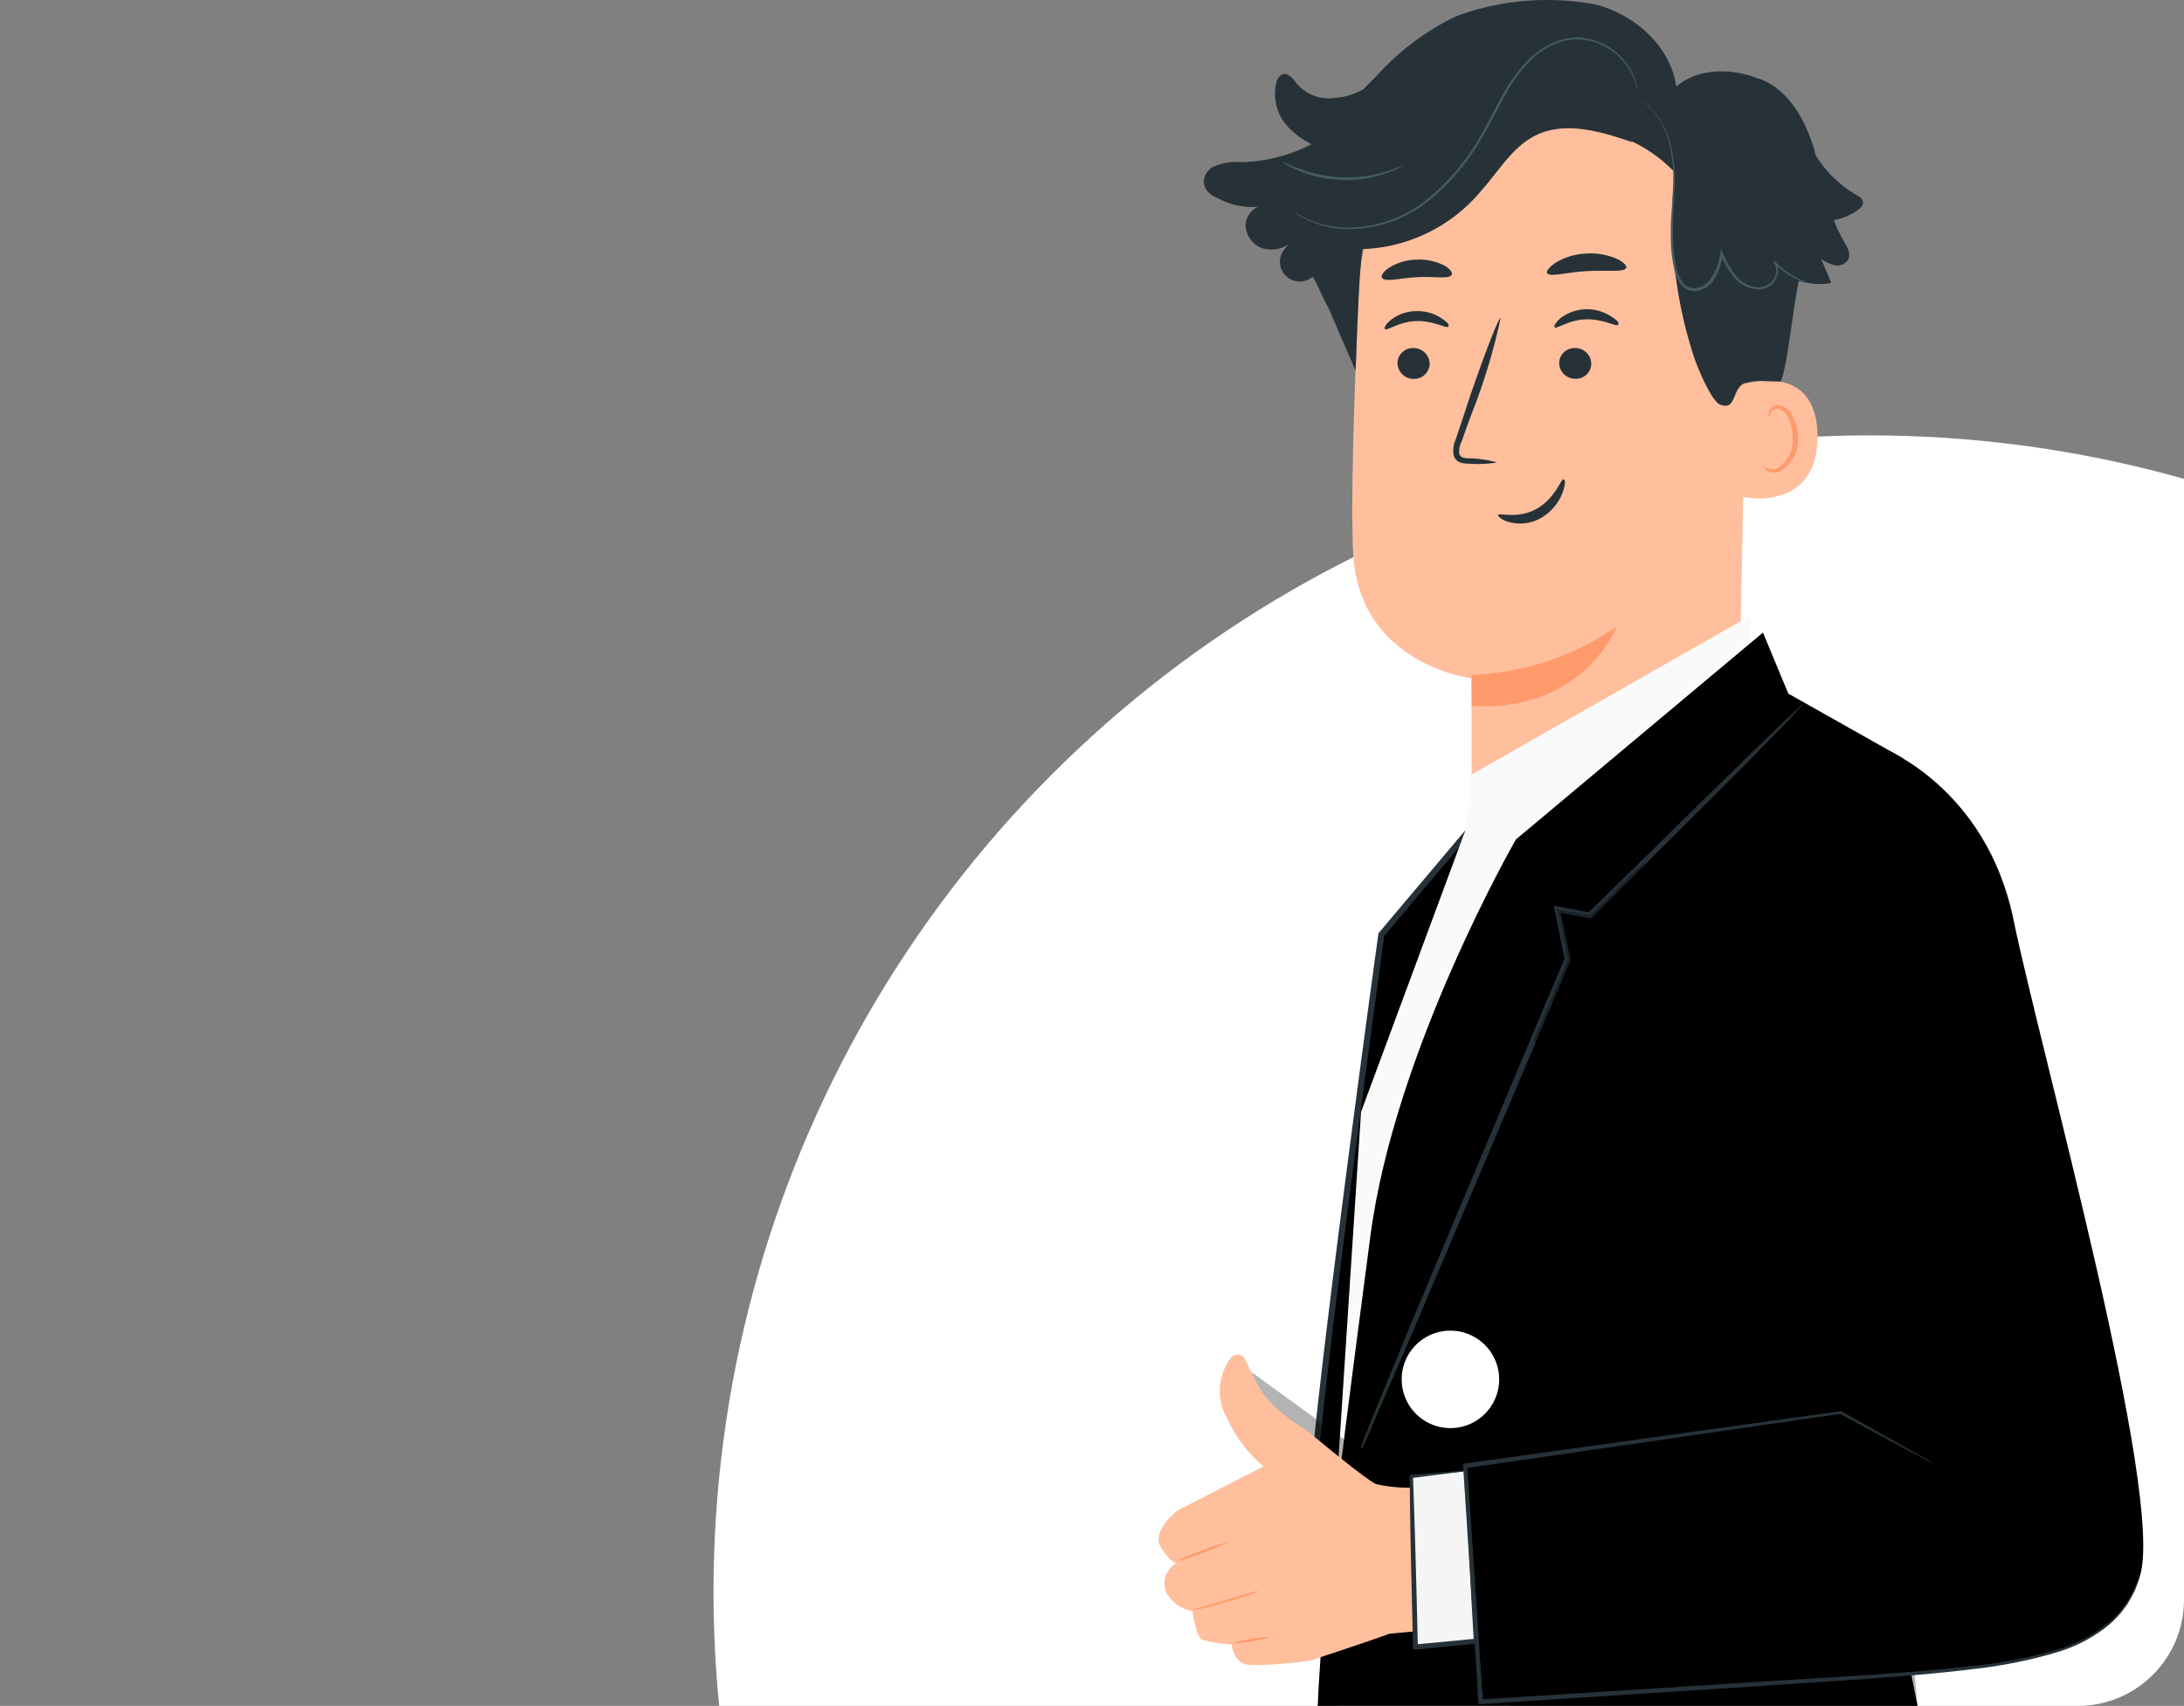 <svg xmlns="http://www.w3.org/2000/svg" fill="none" viewBox="0 0 329 257"><rect x="0" y="0" width="329" height="257" fill="#808080" stroke="none"/><g clip-path="url(#a)"><circle cx="281.686" cy="239.795" r="174.201" fill="#fff"/><path fill="#FFBF9D" d="m261.809 117.024 1.311-71.067c.917-17.678-8.596-32.921-26.218-33.352h-1.629a31.628 31.628 0 0 0-30.524 30.131c-.712 15.318-1.292 32.247-.918 40.45.787 16.947 17.847 19.007 17.847 19.007v15.299l.861 11.705 10.487 2.659 28.783-14.832Z"/><path fill="#FF9A6C" d="M221.678 101.669a41.014 41.014 0 0 0 21.873-7.285s-4.888 12.94-21.854 11.985l-.019-4.7Z"/><path fill="#263238" d="M210.516 54.72a2.435 2.435 0 0 0 2.416 2.36 2.338 2.338 0 0 0 2.226-1.371c.128-.282.199-.586.209-.895a2.436 2.436 0 0 0-2.435-2.378 2.323 2.323 0 0 0-2.416 2.285ZM208.625 49.572c.3.318 2.098-1.105 4.701-1.199 2.603-.093 4.569 1.162 4.831.843.262-.318-.187-.712-1.048-1.292a6.499 6.499 0 0 0-3.877-1.049 6.274 6.274 0 0 0-3.745 1.349c-.768.636-1.03 1.217-.862 1.348ZM234.88 54.665a2.39 2.39 0 0 0 .708 1.702 2.412 2.412 0 0 0 1.708.695 2.302 2.302 0 0 0 2.415-2.266 2.413 2.413 0 0 0-2.415-2.36 2.301 2.301 0 0 0-2.416 2.23ZM234.187 49.308c.318.3 2.116-1.124 4.719-1.199 2.603-.074 4.551 1.161 4.832.824.281-.337-.188-.693-1.049-1.273a6.667 6.667 0 0 0-3.876-1.067 6.52 6.52 0 0 0-3.746 1.348c-.768.693-1.03 1.236-.88 1.367ZM225.516 69.665a16.847 16.847 0 0 0-4.251-.618c-.674 0-1.31-.169-1.423-.618a3.263 3.263 0 0 1 .375-1.985c.562-1.63 1.161-3.334 1.872-5.131a92.051 92.051 0 0 0 3.971-13.409c-.3-.112-2.566 5.75-5.057 13.109-.58 1.873-1.161 3.52-1.704 5.169a3.86 3.86 0 0 0-.262 2.621 1.712 1.712 0 0 0 1.142.937c.368.087.746.125 1.124.112 1.407.114 2.822.051 4.213-.187ZM233.063 41.145c.394.656 2.884-.13 5.974-.3 3.09-.168 5.618.207 5.936-.486.131-.319-.412-.918-1.516-1.405a9.702 9.702 0 0 0-4.607-.749 9.569 9.569 0 0 0-4.457 1.349c-1.03.674-1.498 1.31-1.33 1.591ZM208.232 41.912c.562.58 2.678 0 5.225-.15 2.547-.15 4.719.319 5.206-.318.206-.3-.131-.9-1.086-1.442a8.299 8.299 0 0 0-4.27-.88 7.907 7.907 0 0 0-4.139 1.273c-.898.618-1.179 1.236-.936 1.517Z"/><path fill="#FFBF9D" d="M262.239 57.998c.281-.13 11.536-3.838 11.554 7.772.019 11.61-11.629 9.232-11.648 8.895-.018-.337.094-16.667.094-16.667Z"/><path fill="#FF9A6C" d="M265.686 70.245s.206.15.543.3a1.964 1.964 0 0 0 1.517 0 5.028 5.028 0 0 0 1.758-1.937 5.03 5.03 0 0 0 .545-2.558 6.767 6.767 0 0 0-.581-2.884 2.325 2.325 0 0 0-1.516-1.554 1.052 1.052 0 0 0-1.199.562c-.15.318 0 .561-.15.58-.15.019-.243-.206-.15-.674.067-.286.225-.542.45-.73a1.512 1.512 0 0 1 1.123-.3 2.826 2.826 0 0 1 2.117 1.873c.502.997.747 2.104.711 3.22a5.28 5.28 0 0 1-2.94 4.963 2.172 2.172 0 0 1-1.873-.318c-.337-.262-.393-.525-.355-.543Z"/><path fill="#263238" d="M181.434 26.762a2.735 2.735 0 0 1 1.273-1.61 8.409 8.409 0 0 1 4.345-.712 24.666 24.666 0 0 0 10.524-2.715 12.206 12.206 0 0 1-3.127-2.191 7.262 7.262 0 0 1-2.135-7.229 1.656 1.656 0 0 1 .899-1.123c.768-.225 1.423.505 1.872 1.086a6.316 6.316 0 0 0 5.918 2.49 10.354 10.354 0 0 0 4.419-1.329l.132-.168 1.872-1.873a38.527 38.527 0 0 1 11.948-8.951A39.548 39.548 0 0 1 240.422.695c5.918 1.536 11.236 6.31 12.098 12.36 3.314-2.828 8.277-2.828 12.322-1.218h.112c4.495 1.573 7.079 6.33 8.408 10.9 0 .243.15.505.206.748a17.815 17.815 0 0 0 6.087 5.899c.43.244.936.543.992 1.049.056.505-.374.917-.768 1.198a8.926 8.926 0 0 1-3.633 1.536c.408 1.09.909 2.142 1.498 3.146.506.861 1.124 1.872.675 2.79a1.872 1.872 0 0 1-1.967.861 5.616 5.616 0 0 1-2.097-.936l1.517 3.596c-1.63.285-3.305.183-4.888-.3-.936 4.288-1.629 12.229-2.715 15.15-3.09 0-3.746-.281-5.393.243-2.004.675-1.218 4.233-3.746 3.24-1.329-.506-3.408-5.618-3.857-6.91a66.281 66.281 0 0 1-2.997-28.09 21.45 21.45 0 0 0-6.591-4.719l.206.187c-4.757-1.629-10.132-3.24-14.626-.992-3.483 1.76-5.524 5.393-8.127 8.296a24.34 24.34 0 0 1-17.903 8.801c-.637 5.131-.805 13.502-1.03 18.296l-4.138-9.55c-.321-.551-.608-1.12-.862-1.705l-.093-.168c-.431-.9-.824-1.873-1.367-2.716a2.98 2.98 0 0 1-4.914-1.923 2.976 2.976 0 0 1 .532-2.047 6.277 6.277 0 0 1 1.441-1.46 4.734 4.734 0 0 1-4.513 1.18 3.748 3.748 0 0 1-2.64-3.746 3.203 3.203 0 0 1 1.873-2.547 10.563 10.563 0 0 1-6.068-1.292c-1.255-.468-2.434-1.573-2.022-3.09Z"/><path fill="#455A64" d="M247.258 15.096c.609.472 1.178.992 1.704 1.555a12.065 12.065 0 0 1 2.641 5.617c.302 1.416.452 2.86.449 4.308 0 1.573-.094 3.24-.225 5.018a45.397 45.397 0 0 0-.093 5.618c.057.989.188 1.971.393 2.94A6.193 6.193 0 0 0 253.344 43a2.587 2.587 0 0 0 2.397.805 3.916 3.916 0 0 0 2.154-1.236 8.765 8.765 0 0 0 1.61-4.326h-.356a14.27 14.27 0 0 0 2.098 3.558 4.961 4.961 0 0 0 3.314 1.78 3.26 3.26 0 0 0 1.742-.3 2.754 2.754 0 0 0 1.18-1.18 2.79 2.79 0 0 0 .355-1.517 2.015 2.015 0 0 0-.543-1.31l-.187.149a11.246 11.246 0 0 0 3.745 2.734 7.95 7.95 0 0 0 1.124.43h.412l-.393-.149-1.086-.487a11.39 11.39 0 0 1-3.615-2.678l-.187.169a2.156 2.156 0 0 1 .131 2.51 2.51 2.51 0 0 1-1.067 1.048 3.015 3.015 0 0 1-1.592.262 4.792 4.792 0 0 1-3.071-1.685 14.342 14.342 0 0 1-2.004-3.484l-.243-.543-.113.58a8.636 8.636 0 0 1-1.648 4.14 3.369 3.369 0 0 1-1.872 1.104 2.172 2.172 0 0 1-2.041-.674 5.879 5.879 0 0 1-1.105-2.659 17.198 17.198 0 0 1-.394-2.884 45.056 45.056 0 0 1 0-5.524c.094-1.873.206-3.446.188-5.038a22.349 22.349 0 0 0-.506-4.382 12.214 12.214 0 0 0-2.79-5.618 7.202 7.202 0 0 0-1.723-1.498ZM194.767 31.78l.131.113.431.318c.225.169.463.319.711.45.338.203.688.385 1.049.543a14.848 14.848 0 0 0 7.266 1.273 19.25 19.25 0 0 0 10.243-3.745 33.365 33.365 0 0 0 8.764-10.187c1.236-2.06 2.229-4.176 3.334-6.124a22.022 22.022 0 0 1 3.745-5.187 11.404 11.404 0 0 1 4.869-2.997 8.256 8.256 0 0 1 2.584-.3 9.366 9.366 0 0 1 2.36.432 9.775 9.775 0 0 1 5.487 4.606c.388.815.69 1.669.898 2.547a1.171 1.171 0 0 0 0-.187c0-.131 0-.3-.093-.525a7.92 7.92 0 0 0-.656-1.872 9.068 9.068 0 0 0-1.872-2.566 9.91 9.91 0 0 0-3.615-2.228 10.009 10.009 0 0 0-2.434-.487 8.857 8.857 0 0 0-2.678.3 12.02 12.02 0 0 0-5.056 3.052 22.597 22.597 0 0 0-3.858 5.262c-1.123 1.966-2.116 4.064-3.333 6.105a33.18 33.18 0 0 1-8.652 10.112 19.079 19.079 0 0 1-10.037 3.746 15.318 15.318 0 0 1-7.191-1.143 22.62 22.62 0 0 1-2.397-1.31Z"/><path fill="#455A64" d="M193.176 24.402c.19.16.397.298.618.412.595.363 1.221.67 1.872.918.92.389 1.873.696 2.847.917 1.23.275 2.485.432 3.745.469a19.016 19.016 0 0 0 3.745-.263 17.916 17.916 0 0 0 2.903-.767 15.177 15.177 0 0 0 1.873-.806c.43-.224.655-.355.636-.393-.018-.037-.973.43-2.584.937-.937.293-1.895.518-2.865.674-1.198.164-2.406.24-3.614.224a20.79 20.79 0 0 1-3.577-.43 21.269 21.269 0 0 1-2.847-.824c-1.797-.6-2.715-1.18-2.752-1.068Z"/><path fill="#263238" d="M225.667 77.605c.149-.43 2.884.656 5.749-.917 2.865-1.573 3.745-4.588 4.101-4.476.356.112.281.861-.169 2.116a7.489 7.489 0 0 1-3.277 3.745 6.348 6.348 0 0 1-4.738.581c-1.161-.3-1.666-.88-1.666-1.049Z"/><path fill="currentColor" stroke="#263238" stroke-width=".924" d="m216.916 244.68 3.345-118.314-12.17 14.43-.012.088-.089.643-.335 2.449a4863.189 4863.189 0 0 0-4.814 36.142c-1.31 10.141-2.613 20.558-3.574 28.993-.963 8.456-1.578 14.873-1.523 17.052.053 2.059 1.251 4.271 3.122 6.467 1.86 2.186 4.332 4.293 6.814 6.137 2.479 1.842 4.953 3.41 6.809 4.518.928.553 1.7.992 2.239 1.291l.188.104Z"/><path fill="#FAFAFA" d="m263.7 96.873.018-4.138-42.059 23.97-.899 8.352-15.731 42.453-7.378 113.24 7.36 16.554 33.333 8.614 11.198-180.093L263.7 96.873Z"/><path fill="currentColor" d="m269.393 104.495 17.172 9.681 3.127 91.03-3.333 39.045 12.528 64.026-.412 8.97-98.127-.356-.918-34.494s-.899-17.191-.955-22.079c-.187-14.269 5.281-53.277 7.94-73.932 3.615-28.09 21.948-59.925 21.948-59.925l37.21-31.161 3.82 9.195Z"/><path fill="#263238" d="M205.067 218.39s0-.093.188-.299l.43-.955c.394-.899.955-2.135 1.63-3.746l5.861-13.576 19.082-44.944c1.461-3.483 2.897-6.885 4.307-10.206v-.15c-.543-2.584-1.067-5.131-1.573-7.49l-.412.412 4.907.917h.187l.131-.131 23.034-22.959 6.535-6.704 1.723-1.872c.206-.196.394-.409.562-.637-.233.17-.452.358-.655.562l-1.873 1.704-6.723 6.498-23.202 22.753.3-.094-4.907-.918-.524-.112.093.524c.506 2.472 1.03 5.019 1.555 7.603v-.224c-1.405 3.314-2.847 6.741-4.326 10.206l-18.876 44.943-5.618 13.671c-.637 1.592-1.143 2.827-1.499 3.745l-.374.974.037.505Z"/><path fill="#000" d="m288.887 257.191-40.206 2.022s-22.603 16.854-31.142 17.023a18.238 18.238 0 0 1-12.528-4.214l-6.536-9.363v-5.936l25 1.741 13.258-5.355 51.686-1.03.468 5.112Z" opacity=".3"/><path fill="#fff" d="M211.153 207.81a7.344 7.344 0 0 0 8.773 7.2 7.346 7.346 0 0 0 5.768-5.768 7.338 7.338 0 0 0-3.122-7.536 7.344 7.344 0 0 0-4.078-1.237 7.331 7.331 0 0 0-5.196 2.145 7.32 7.32 0 0 0-2.145 5.196Z"/><path fill="#000" d="m247.033 136.349-3.764 5.468-4.925-1.536 2.378 4.607-6.254 17.378-3.427-5.524 5.131-12.153-1.573-7.585 4.925.899 8.071-7.959-.562 6.405ZM262.37 211.03l-45.262 7.359-11.048 1.049-17.585-12.753 1.161 6.124 8.839 10.075 6.536 13.689 1.929 7.584 49.869-2.978 8.464-5.936-2.903-24.213Z" opacity=".3"/><path fill="#FFBF9D" d="M187.521 204.683a1.27 1.27 0 0 0-1.001-.615 1.27 1.27 0 0 0-1.078.465 8.295 8.295 0 0 0-.543 9.232 20.475 20.475 0 0 0 5.449 7.154l-12.921 6.61s-4.232 3.146-2.453 5.749c1.779 2.603 2.359 2.172 2.359 2.172a3.418 3.418 0 0 0-1.905 3.469c.055.468.206.919.445 1.325a5.765 5.765 0 0 0 3.745 2.472s.58 3.746 1.386 4.27a16.06 16.06 0 0 0 4.532.73s.206 2.454 1.985 2.978c1.779.524 9.7-.468 9.7-.468s8.801-2.884 12.097-4.101l5.319-.487-1.873-21.517a22.751 22.751 0 0 1-5.506-.543c-2.153-1.143-10.524-8.184-10.524-8.184a23.4 23.4 0 0 1-6.517-5.487 56.275 56.275 0 0 1-2.696-5.224Z"/><path fill="#FF9A6C" d="M185.18 232.267a30.447 30.447 0 0 1-3.97 1.629 29.883 29.883 0 0 1-4.083 1.348 27.518 27.518 0 0 1 3.97-1.648 25.683 25.683 0 0 1 4.083-1.329ZM189.656 239.645a7.058 7.058 0 0 1-1.423.599 54.1 54.1 0 0 1-3.502 1.123 71.303 71.303 0 0 1-3.577.937 6.438 6.438 0 0 1-1.517.243 8.601 8.601 0 0 1 1.461-.468l3.539-1.011 3.521-1.049a8.572 8.572 0 0 1 1.498-.374ZM191.285 246.649c-.898.31-1.828.517-2.772.617-.93.192-1.877.292-2.828.3.898-.31 1.828-.517 2.772-.618a13.113 13.113 0 0 1 2.828-.299Z"/><path fill="#F5F5F5" d="m220.816 221.63-8.164.861.618 25.637 9.138-.899-1.592-25.599Z"/><path fill="#263238" d="M220.816 221.63v2.004c0 1.254.131 3.183.244 5.393.206 4.569.524 10.918.955 18.221l.337-.375-8.67.824h-.487l.393.356c-.243-10.318-.506-19.55-.73-25.618l-.225.244 5.936-.768c.742-.074 1.48-.186 2.21-.337a14.99 14.99 0 0 0-2.097.112l-6.105.506h-.206v.225c0 6.086.243 15.299.487 25.636v.412h.899l8.651-.861h.356v-.468c-.487-7.491-.974-13.914-1.33-18.446-.168-2.172-.318-3.951-.43-5.3a12.846 12.846 0 0 0-.188-1.76Z"/><path fill="currentColor" d="M283.588 112.679s15.618 5.937 19.719 25.843c4.101 19.906 22.865 86.854 19.045 98.951-3.821 12.098-16.854 13.596-43.203 15.412-26.348 1.817-56.179 3.596-56.179 3.596l-2.341-35.581 56.573-8.033s-16.461-58.708-17.678-67.191c-1.217-8.483-3.895-39.27 24.064-32.997Z"/><path fill="#263238" d="M322.352 237.398s0 .149-.225.487l-.618 1.46a23.338 23.338 0 0 1-1.255 2.229l-.992 1.292c-.413.46-.851.897-1.311 1.311a21.805 21.805 0 0 1-8.39 4.438 70.9 70.9 0 0 1-12.49 2.378c-9.363 1.086-20.712 1.648-33.24 2.453l-40.842 2.585.393.355c0-.618 0-1.292-.131-1.966-.768-11.779-1.536-23.108-2.229-33.595l-.299.374 56.554-8.202h-.131l10.468 5.618 2.753 1.461.711.355.244.113-.225-.15-.674-.412-2.697-1.554-10.393-5.843-56.592 7.884h-.337v.337c.674 10.487 1.424 21.816 2.191 33.595 0 .675 0 1.33.131 1.967v.355h.375l40.824-2.64c12.547-.861 23.82-1.461 33.258-2.622a71.612 71.612 0 0 0 12.566-2.509 22.013 22.013 0 0 0 8.464-4.626c.455-.431.887-.888 1.292-1.367l.993-1.329a26.55 26.55 0 0 0 1.217-2.285l.524-1.498a3.83 3.83 0 0 0 .113-.449Z"/></g><defs><clipPath id="a"><rect width="329" height="257" fill="#fff" rx="16"/></clipPath></defs></svg>